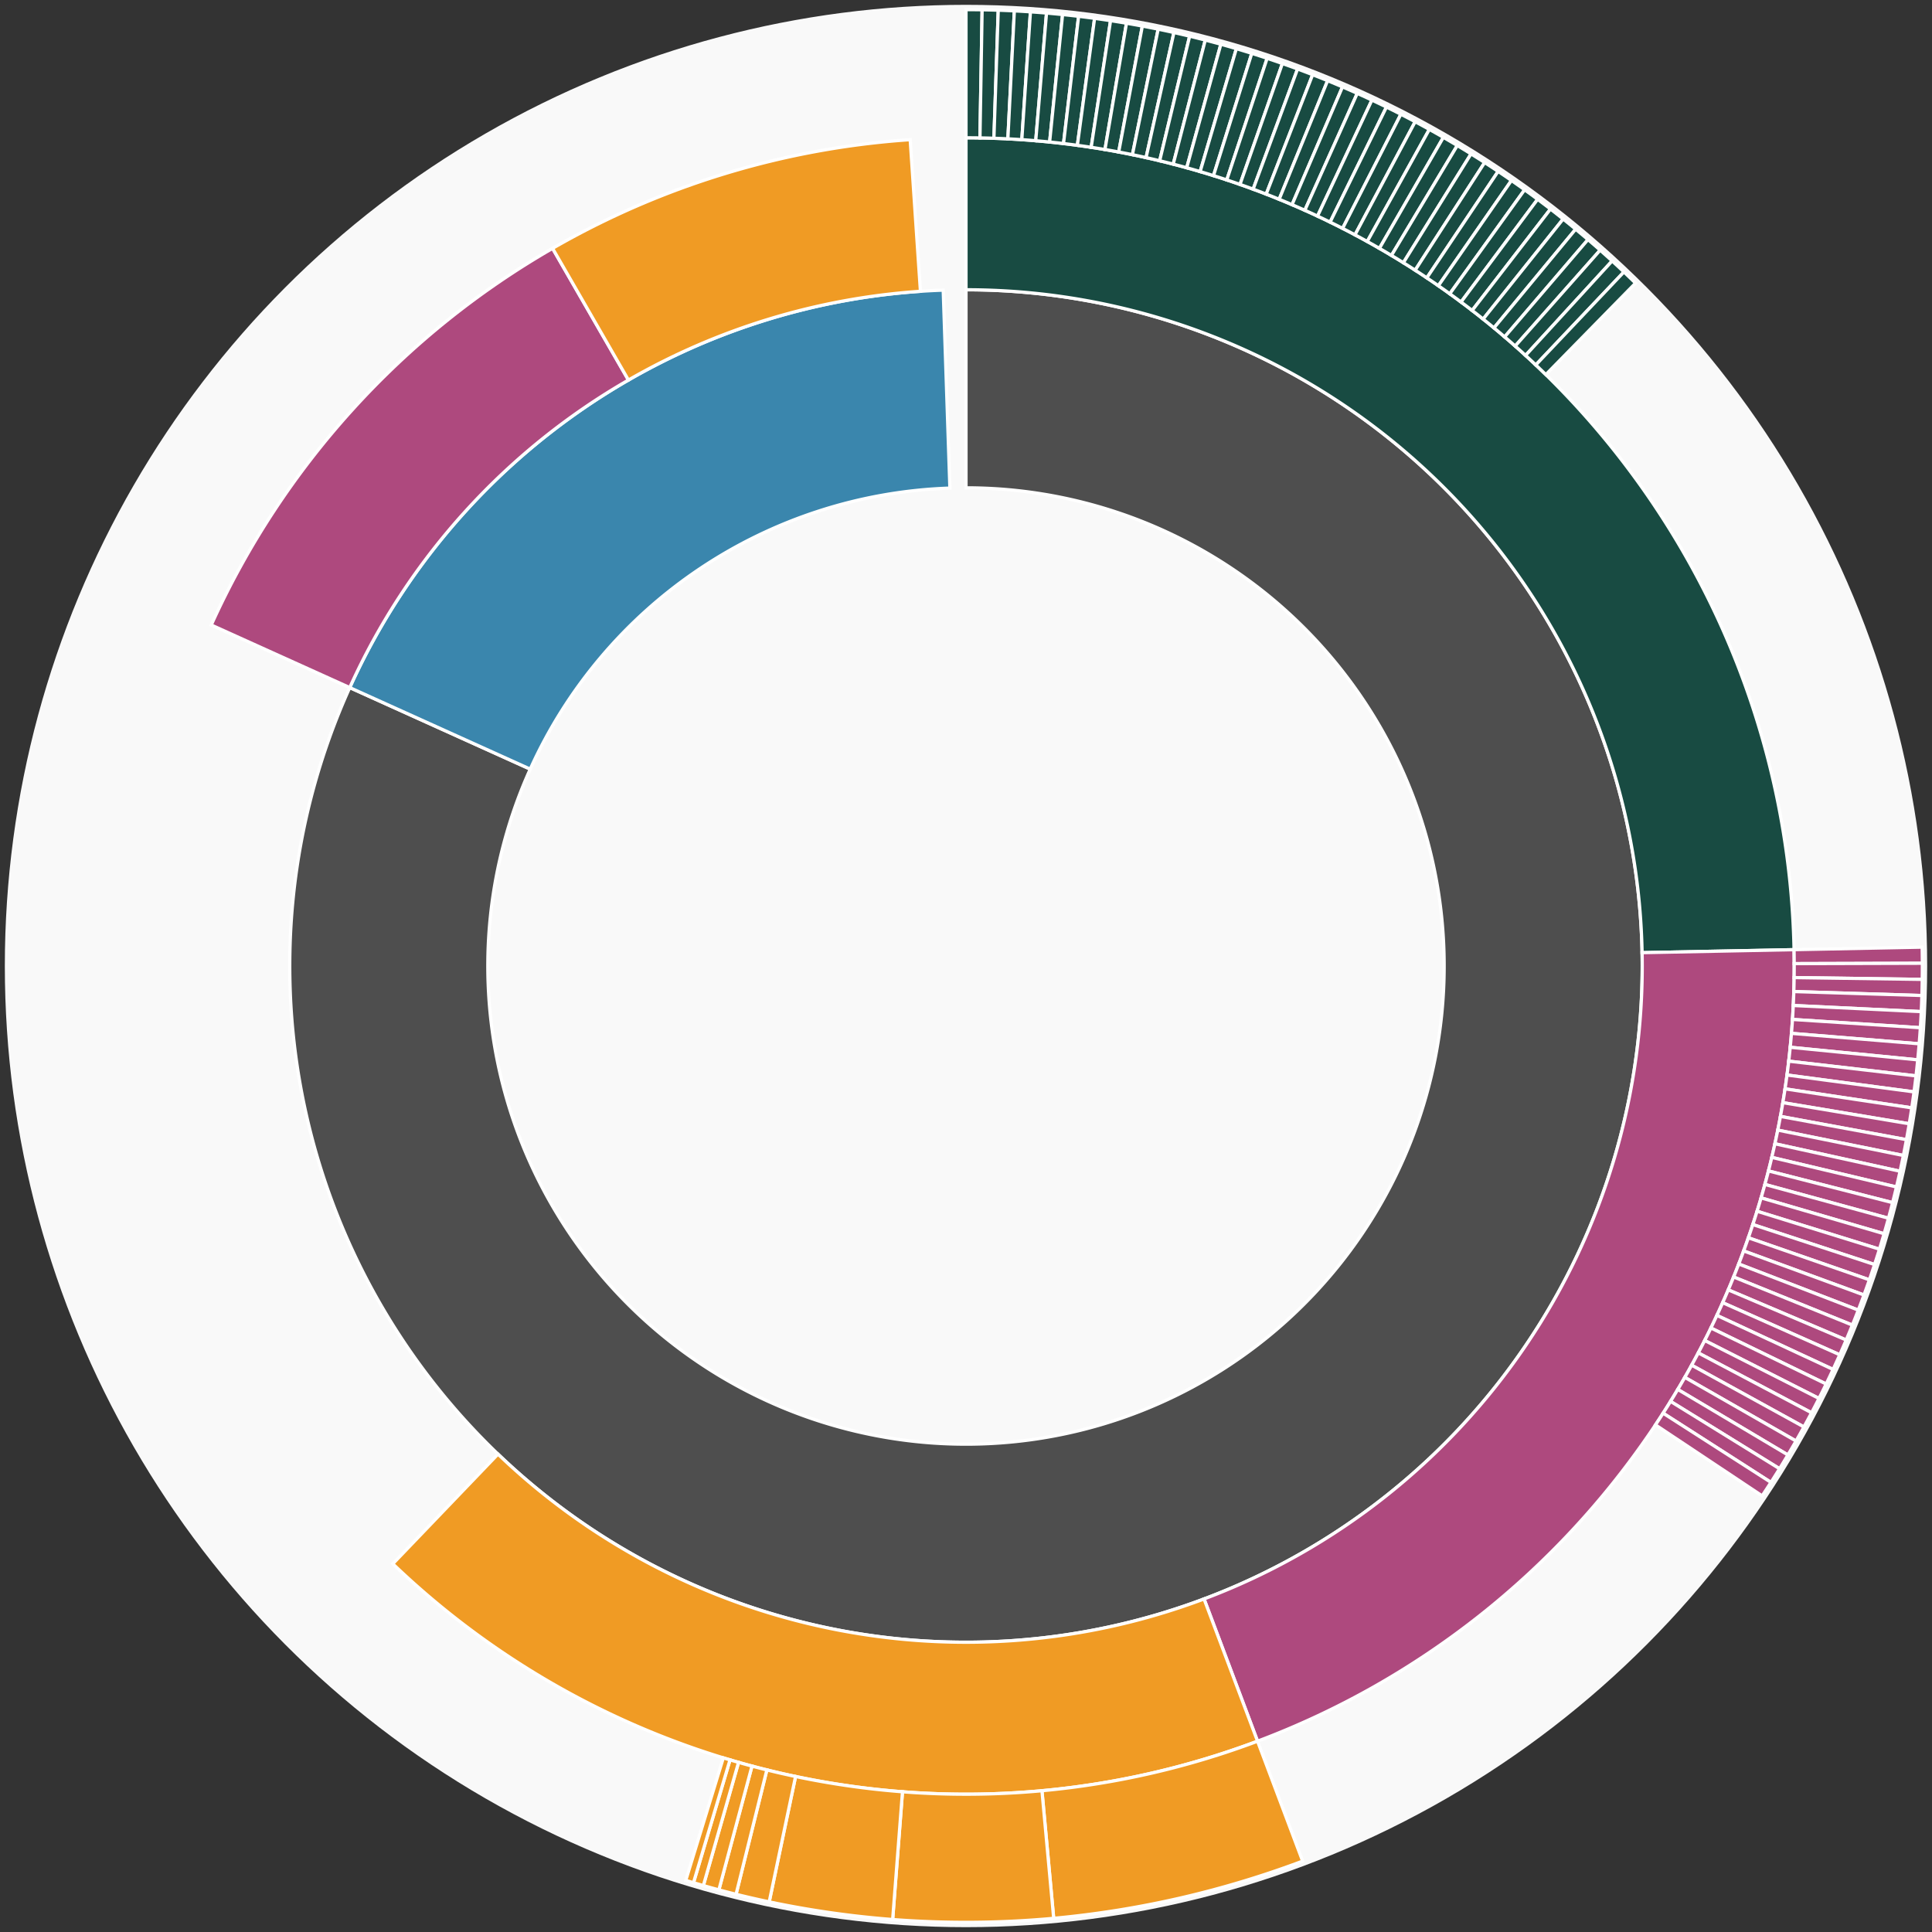 <svg xmlns="http://www.w3.org/2000/svg" width="600" height="600" id="block-7914282"><rect width="100%" height="100%" fill="#333333" stroke="none"/><g id="burst-container" transform="translate(300,300)"><data type="text/json">{"number":7914282,"totalTransactions":73,"totalFunctions":0,"totalFunctionsValue":"0","totalLogs":58,"totalTokenTransfers":58,"tokens":{"0x174bfa6600bf90c885c7c01c7031389ed1461ab9":"1.8730458","0x5dab189977f37a58d9f52f3473f49bf5506a9517":"3.0024e-14","0x24dcc881e7dd730546834452f21872d5cb4b5293":"11268.4693","0x1d287cc25dad7ccaf76a26bc660c5f7c8e2a05bd":"73.394825385802466112","0xa8258abc8f2811dd48eccd209db68f25e3e34667":"0.000036459399274109","0x048fe49be32adfc9ed68c37d32b5ec9df17b3603":"559.2","0x06012c8cf97bead5deae237070f9587f8e7a266d":"1.614675e-12","0x1254e59712e6e727dc71e0e3121ae952b2c4c3b6":"106430","0x1af97824a7ccd3963b9385e37ecbf44ece0c73e4":"64","0x06a6a7af298129e3a2ab396c9c06f91d3c54aba8":"1.48337e-13","0x8c124ca2bcc831b464771b3b92d1432e99eeecb7":"50","0xfa80eae6b2d0dd2f787a5efae2275aae97cbd542":"100","0xf5b0a3efb8e8e4c201e2a935f110eaaf3ffecb8d":"6.7018e-14","0x1d963688fe2209a98db35c67a041524822cf04ff":"2.7544e-14","0x3867ef780a3afcf1201ef4f2acc6a46e3bd1eb88":"6.65e-16","0xb62b330a1b1ed55feb93296f89ea7679c4e0c36c":"3.5e-16","0x5acd07353106306a6530ac4d49233271ec372963":"100","0x25fdf7f507d6124377e48409713292022d9fb69e":"12.443586817787350949"},"totalEther":"39.675755608680322","totalEtherTxns":27,"newContracts":[],"totalNewContracts":0}</data><circle r="297" style="fill: #f9f9f9; stroke: #f9f9f9; stroke-width: 3; opacity: 1;" id="circle-base"></circle><path display="none" d="M9.093002483669097e-15,-148.5A148.5,148.5,0,1,1,-9.093002483669097e-15,148.5A148.5,148.5,0,1,1,9.093002483669097e-15,-148.5Z" fill-rule="evenodd" id="p-type-root" style="stroke: #fff; opacity: 1;"></path><path d="M1.2859447435097075e-14,-210.011A210.011,210.011,0,1,1,-191.385,-86.467L-135.329,-61.141A148.5,148.5,0,1,0,9.093002483669097e-15,-148.5Z" fill-rule="evenodd" style="fill: #4E4E4E; stroke: #fff; opacity: 1;" id="p-type-data"></path><path d="M-191.385,-86.467A210.011,210.011,0,0,1,-7.08,-209.891L-5.006,-148.416A148.5,148.5,0,0,0,-135.329,-61.141Z" fill-rule="evenodd" style="fill: #3A86AD; stroke: #fff; opacity: 1;" id="p-type-value"></path><path d="M1.5749542295064867e-14,-257.21A257.21,257.21,0,0,1,257.16,-5.071L209.97,-4.14A210.011,210.011,0,0,0,1.2859447435097075e-14,-210.011Z" fill-rule="evenodd" style="fill: #184B42; stroke: #fff; opacity: 1;" id="p-type-logs"></path><path d="M257.16,-5.071A257.21,257.21,0,0,1,90.543,240.746L73.928,196.568A210.011,210.011,0,0,0,209.97,-4.14Z" fill-rule="evenodd" style="fill: #AE497E; stroke: #fff; opacity: 1;" id="p-type-tokenTransfers"></path><path d="M90.543,240.746A257.21,257.21,0,0,1,-178.015,185.654L-145.348,151.586A210.011,210.011,0,0,0,73.928,196.568Z" fill-rule="evenodd" style="fill: #F09B24; stroke: #fff; opacity: 1;" id="p-type-ether"></path><path d="M-234.397,-105.9A257.21,257.21,0,0,1,-128.393,-222.872L-104.832,-181.975A210.011,210.011,0,0,0,-191.385,-86.467Z" fill-rule="evenodd" style="fill: #AE497E; stroke: #fff; opacity: 1;" id="p-type-tokenTransfers"></path><path d="M-128.393,-222.872A257.21,257.21,0,0,1,-17.333,-256.625L-14.152,-209.533A210.011,210.011,0,0,0,-104.832,-181.975Z" fill-rule="evenodd" style="fill: #F09B24; stroke: #fff; opacity: 1;" id="p-type-ether"></path><path d="M1.8186004967338195e-14,-297A297,297,0,0,1,5.007,-296.958L4.336,-257.173A257.21,257.21,0,0,0,1.5749542295064867e-14,-257.21Z" fill-rule="evenodd" style="fill: #184B42; stroke: #fff; opacity: 1;" id="p-type-logs"></path><path d="M5.007,-296.958A297,297,0,0,1,10.013,-296.831L8.671,-257.063A257.21,257.21,0,0,0,4.336,-257.173Z" fill-rule="evenodd" style="fill: #184B42; stroke: #fff; opacity: 1;" id="p-type-logs"></path><path d="M10.013,-296.831A297,297,0,0,1,15.015,-296.62L13.004,-256.881A257.21,257.21,0,0,0,8.671,-257.063Z" fill-rule="evenodd" style="fill: #184B42; stroke: #fff; opacity: 1;" id="p-type-logs"></path><path d="M15.015,-296.62A297,297,0,0,1,20.014,-296.325L17.333,-256.625A257.21,257.21,0,0,0,13.004,-256.881Z" fill-rule="evenodd" style="fill: #184B42; stroke: #fff; opacity: 1;" id="p-type-logs"></path><path d="M20.014,-296.325A297,297,0,0,1,25.007,-295.945L21.657,-256.296A257.21,257.21,0,0,0,17.333,-256.625Z" fill-rule="evenodd" style="fill: #184B42; stroke: #fff; opacity: 1;" id="p-type-logs"></path><path d="M25.007,-295.945A297,297,0,0,1,29.993,-295.482L25.974,-255.895A257.21,257.21,0,0,0,21.657,-256.296Z" fill-rule="evenodd" style="fill: #184B42; stroke: #fff; opacity: 1;" id="p-type-logs"></path><path d="M29.993,-295.482A297,297,0,0,1,34.97,-294.934L30.285,-255.42A257.21,257.21,0,0,0,25.974,-255.895Z" fill-rule="evenodd" style="fill: #184B42; stroke: #fff; opacity: 1;" id="p-type-logs"></path><path d="M34.97,-294.934A297,297,0,0,1,39.937,-294.303L34.586,-254.874A257.21,257.21,0,0,0,30.285,-255.42Z" fill-rule="evenodd" style="fill: #184B42; stroke: #fff; opacity: 1;" id="p-type-logs"></path><path d="M39.937,-294.303A297,297,0,0,1,44.893,-293.588L38.878,-254.254A257.21,257.21,0,0,0,34.586,-254.874Z" fill-rule="evenodd" style="fill: #184B42; stroke: #fff; opacity: 1;" id="p-type-logs"></path><path d="M44.893,-293.588A297,297,0,0,1,49.836,-292.789L43.159,-253.563A257.21,257.21,0,0,0,38.878,-254.254Z" fill-rule="evenodd" style="fill: #184B42; stroke: #fff; opacity: 1;" id="p-type-logs"></path><path d="M49.836,-292.789A297,297,0,0,1,54.765,-291.907L47.428,-252.799A257.21,257.21,0,0,0,43.159,-253.563Z" fill-rule="evenodd" style="fill: #184B42; stroke: #fff; opacity: 1;" id="p-type-logs"></path><path d="M54.765,-291.907A297,297,0,0,1,59.678,-290.942L51.683,-251.964A257.21,257.21,0,0,0,47.428,-252.799Z" fill-rule="evenodd" style="fill: #184B42; stroke: #fff; opacity: 1;" id="p-type-logs"></path><path d="M59.678,-290.942A297,297,0,0,1,64.575,-289.895L55.923,-251.056A257.21,257.21,0,0,0,51.683,-251.964Z" fill-rule="evenodd" style="fill: #184B42; stroke: #fff; opacity: 1;" id="p-type-logs"></path><path d="M64.575,-289.895A297,297,0,0,1,69.453,-288.765L60.148,-250.078A257.21,257.21,0,0,0,55.923,-251.056Z" fill-rule="evenodd" style="fill: #184B42; stroke: #fff; opacity: 1;" id="p-type-logs"></path><path d="M69.453,-288.765A297,297,0,0,1,74.311,-287.553L64.355,-249.028A257.21,257.21,0,0,0,60.148,-250.078Z" fill-rule="evenodd" style="fill: #184B42; stroke: #fff; opacity: 1;" id="p-type-logs"></path><path d="M74.311,-287.553A297,297,0,0,1,79.149,-286.26L68.545,-247.908A257.21,257.21,0,0,0,64.355,-249.028Z" fill-rule="evenodd" style="fill: #184B42; stroke: #fff; opacity: 1;" id="p-type-logs"></path><path d="M79.149,-286.26A297,297,0,0,1,83.963,-284.884L72.714,-246.717A257.21,257.21,0,0,0,68.545,-247.908Z" fill-rule="evenodd" style="fill: #184B42; stroke: #fff; opacity: 1;" id="p-type-logs"></path><path d="M83.963,-284.884A297,297,0,0,1,88.754,-283.428L76.863,-245.456A257.21,257.21,0,0,0,72.714,-246.717Z" fill-rule="evenodd" style="fill: #184B42; stroke: #fff; opacity: 1;" id="p-type-logs"></path><path d="M88.754,-283.428A297,297,0,0,1,93.52,-281.892L80.991,-244.126A257.21,257.21,0,0,0,76.863,-245.456Z" fill-rule="evenodd" style="fill: #184B42; stroke: #fff; opacity: 1;" id="p-type-logs"></path><path d="M93.52,-281.892A297,297,0,0,1,98.259,-280.275L85.095,-242.725A257.21,257.21,0,0,0,80.991,-244.126Z" fill-rule="evenodd" style="fill: #184B42; stroke: #fff; opacity: 1;" id="p-type-logs"></path><path d="M98.259,-280.275A297,297,0,0,1,102.97,-278.579L89.175,-241.256A257.21,257.21,0,0,0,85.095,-242.725Z" fill-rule="evenodd" style="fill: #184B42; stroke: #fff; opacity: 1;" id="p-type-logs"></path><path d="M102.97,-278.579A297,297,0,0,1,107.652,-276.803L93.229,-239.719A257.21,257.21,0,0,0,89.175,-241.256Z" fill-rule="evenodd" style="fill: #184B42; stroke: #fff; opacity: 1;" id="p-type-logs"></path><path d="M107.652,-276.803A297,297,0,0,1,112.303,-274.949L97.257,-238.113A257.21,257.21,0,0,0,93.229,-239.719Z" fill-rule="evenodd" style="fill: #184B42; stroke: #fff; opacity: 1;" id="p-type-logs"></path><path d="M112.303,-274.949A297,297,0,0,1,116.922,-273.017L101.258,-236.439A257.21,257.21,0,0,0,97.257,-238.113Z" fill-rule="evenodd" style="fill: #184B42; stroke: #fff; opacity: 1;" id="p-type-logs"></path><path d="M116.922,-273.017A297,297,0,0,1,121.509,-271.007L105.23,-234.699A257.21,257.21,0,0,0,101.258,-236.439Z" fill-rule="evenodd" style="fill: #184B42; stroke: #fff; opacity: 1;" id="p-type-logs"></path><path d="M121.509,-271.007A297,297,0,0,1,126.06,-268.92L109.171,-232.891A257.21,257.21,0,0,0,105.23,-234.699Z" fill-rule="evenodd" style="fill: #184B42; stroke: #fff; opacity: 1;" id="p-type-logs"></path><path d="M126.06,-268.92A297,297,0,0,1,130.576,-266.756L113.082,-231.018A257.21,257.21,0,0,0,109.171,-232.891Z" fill-rule="evenodd" style="fill: #184B42; stroke: #fff; opacity: 1;" id="p-type-logs"></path><path d="M130.576,-266.756A297,297,0,0,1,135.054,-264.517L116.961,-229.079A257.21,257.21,0,0,0,113.082,-231.018Z" fill-rule="evenodd" style="fill: #184B42; stroke: #fff; opacity: 1;" id="p-type-logs"></path><path d="M135.054,-264.517A297,297,0,0,1,139.495,-262.203L120.806,-227.074A257.21,257.21,0,0,0,116.961,-229.079Z" fill-rule="evenodd" style="fill: #184B42; stroke: #fff; opacity: 1;" id="p-type-logs"></path><path d="M139.495,-262.203A297,297,0,0,1,143.895,-259.814L124.617,-225.005A257.21,257.21,0,0,0,120.806,-227.074Z" fill-rule="evenodd" style="fill: #184B42; stroke: #fff; opacity: 1;" id="p-type-logs"></path><path d="M143.895,-259.814A297,297,0,0,1,148.255,-257.351L128.393,-222.872A257.21,257.21,0,0,0,124.617,-225.005Z" fill-rule="evenodd" style="fill: #184B42; stroke: #fff; opacity: 1;" id="p-type-logs"></path><path d="M148.255,-257.351A297,297,0,0,1,152.573,-254.815L132.132,-220.676A257.21,257.21,0,0,0,128.393,-222.872Z" fill-rule="evenodd" style="fill: #184B42; stroke: #fff; opacity: 1;" id="p-type-logs"></path><path d="M152.573,-254.815A297,297,0,0,1,156.847,-252.206L135.833,-218.417A257.21,257.21,0,0,0,132.132,-220.676Z" fill-rule="evenodd" style="fill: #184B42; stroke: #fff; opacity: 1;" id="p-type-logs"></path><path d="M156.847,-252.206A297,297,0,0,1,161.076,-249.526L139.496,-216.096A257.21,257.21,0,0,0,135.833,-218.417Z" fill-rule="evenodd" style="fill: #184B42; stroke: #fff; opacity: 1;" id="p-type-logs"></path><path d="M161.076,-249.526A297,297,0,0,1,165.26,-246.775L143.119,-213.714A257.21,257.21,0,0,0,139.496,-216.096Z" fill-rule="evenodd" style="fill: #184B42; stroke: #fff; opacity: 1;" id="p-type-logs"></path><path d="M165.26,-246.775A297,297,0,0,1,169.397,-243.954L146.702,-211.271A257.21,257.21,0,0,0,143.119,-213.714Z" fill-rule="evenodd" style="fill: #184B42; stroke: #fff; opacity: 1;" id="p-type-logs"></path><path d="M169.397,-243.954A297,297,0,0,1,173.486,-241.064L150.243,-208.767A257.21,257.21,0,0,0,146.702,-211.271Z" fill-rule="evenodd" style="fill: #184B42; stroke: #fff; opacity: 1;" id="p-type-logs"></path><path d="M173.486,-241.064A297,297,0,0,1,177.525,-238.105L153.741,-206.205A257.21,257.21,0,0,0,150.243,-208.767Z" fill-rule="evenodd" style="fill: #184B42; stroke: #fff; opacity: 1;" id="p-type-logs"></path><path d="M177.525,-238.105A297,297,0,0,1,181.514,-235.078L157.196,-203.584A257.21,257.21,0,0,0,153.741,-206.205Z" fill-rule="evenodd" style="fill: #184B42; stroke: #fff; opacity: 1;" id="p-type-logs"></path><path d="M181.514,-235.078A297,297,0,0,1,185.451,-231.984L160.606,-200.904A257.21,257.21,0,0,0,157.196,-203.584Z" fill-rule="evenodd" style="fill: #184B42; stroke: #fff; opacity: 1;" id="p-type-logs"></path><path d="M185.451,-231.984A297,297,0,0,1,189.336,-228.825L163.97,-198.168A257.21,257.21,0,0,0,160.606,-200.904Z" fill-rule="evenodd" style="fill: #184B42; stroke: #fff; opacity: 1;" id="p-type-logs"></path><path d="M189.336,-228.825A297,297,0,0,1,193.167,-225.601L167.287,-195.376A257.21,257.21,0,0,0,163.97,-198.168Z" fill-rule="evenodd" style="fill: #184B42; stroke: #fff; opacity: 1;" id="p-type-logs"></path><path d="M193.167,-225.601A297,297,0,0,1,196.943,-222.312L170.557,-192.528A257.21,257.21,0,0,0,167.287,-195.376Z" fill-rule="evenodd" style="fill: #184B42; stroke: #fff; opacity: 1;" id="p-type-logs"></path><path d="M196.943,-222.312A297,297,0,0,1,200.663,-218.96L173.779,-189.625A257.21,257.21,0,0,0,170.557,-192.528Z" fill-rule="evenodd" style="fill: #184B42; stroke: #fff; opacity: 1;" id="p-type-logs"></path><path d="M200.663,-218.96A297,297,0,0,1,204.325,-215.546L176.951,-186.668A257.21,257.21,0,0,0,173.779,-189.625Z" fill-rule="evenodd" style="fill: #184B42; stroke: #fff; opacity: 1;" id="p-type-logs"></path><path d="M204.325,-215.546A297,297,0,0,1,207.93,-212.071L180.073,-183.659A257.21,257.21,0,0,0,176.951,-186.668Z" fill-rule="evenodd" style="fill: #184B42; stroke: #fff; opacity: 1;" id="p-type-logs"></path><path d="M296.942,-5.855A297,297,0,0,1,296.999,-0.848L257.208,-0.735A257.21,257.21,0,0,0,257.16,-5.071Z" fill-rule="evenodd" style="fill: #AE497E; stroke: #fff; opacity: 1;" id="p-type-tokenTransfers"></path><path d="M296.999,-0.848A297,297,0,0,1,296.971,4.159L257.184,3.602A257.21,257.21,0,0,0,257.208,-0.735Z" fill-rule="evenodd" style="fill: #AE497E; stroke: #fff; opacity: 1;" id="p-type-tokenTransfers"></path><path d="M296.971,4.159A297,297,0,0,1,296.859,9.165L257.087,7.937A257.21,257.21,0,0,0,257.184,3.602Z" fill-rule="evenodd" style="fill: #AE497E; stroke: #fff; opacity: 1;" id="p-type-tokenTransfers"></path><path d="M296.859,9.165A297,297,0,0,1,296.662,14.168L256.917,12.27A257.21,257.21,0,0,0,257.087,7.937Z" fill-rule="evenodd" style="fill: #AE497E; stroke: #fff; opacity: 1;" id="p-type-tokenTransfers"></path><path d="M296.662,14.168A297,297,0,0,1,296.381,19.167L256.673,16.599A257.21,257.21,0,0,0,256.917,12.27Z" fill-rule="evenodd" style="fill: #AE497E; stroke: #fff; opacity: 1;" id="p-type-tokenTransfers"></path><path d="M296.381,19.167A297,297,0,0,1,296.016,24.161L256.357,20.924A257.21,257.21,0,0,0,256.673,16.599Z" fill-rule="evenodd" style="fill: #AE497E; stroke: #fff; opacity: 1;" id="p-type-tokenTransfers"></path><path d="M296.016,24.161A297,297,0,0,1,295.566,29.148L255.968,25.243A257.21,257.21,0,0,0,256.357,20.924Z" fill-rule="evenodd" style="fill: #AE497E; stroke: #fff; opacity: 1;" id="p-type-tokenTransfers"></path><path d="M295.566,29.148A297,297,0,0,1,295.033,34.127L255.506,29.555A257.21,257.21,0,0,0,255.968,25.243Z" fill-rule="evenodd" style="fill: #AE497E; stroke: #fff; opacity: 1;" id="p-type-tokenTransfers"></path><path d="M295.033,34.127A297,297,0,0,1,294.416,39.096L254.971,33.858A257.21,257.21,0,0,0,255.506,29.555Z" fill-rule="evenodd" style="fill: #AE497E; stroke: #fff; opacity: 1;" id="p-type-tokenTransfers"></path><path d="M294.416,39.096A297,297,0,0,1,293.715,44.054L254.364,38.152A257.21,257.21,0,0,0,254.971,33.858Z" fill-rule="evenodd" style="fill: #AE497E; stroke: #fff; opacity: 1;" id="p-type-tokenTransfers"></path><path d="M293.715,44.054A297,297,0,0,1,292.93,48.999L253.685,42.435A257.21,257.21,0,0,0,254.364,38.152Z" fill-rule="evenodd" style="fill: #AE497E; stroke: #fff; opacity: 1;" id="p-type-tokenTransfers"></path><path d="M292.93,48.999A297,297,0,0,1,292.062,53.931L252.933,46.706A257.21,257.21,0,0,0,253.685,42.435Z" fill-rule="evenodd" style="fill: #AE497E; stroke: #fff; opacity: 1;" id="p-type-tokenTransfers"></path><path d="M292.062,53.931A297,297,0,0,1,291.112,58.847L252.11,50.963A257.21,257.21,0,0,0,252.933,46.706Z" fill-rule="evenodd" style="fill: #AE497E; stroke: #fff; opacity: 1;" id="p-type-tokenTransfers"></path><path d="M291.112,58.847A297,297,0,0,1,290.078,63.746L251.215,55.206A257.21,257.21,0,0,0,252.11,50.963Z" fill-rule="evenodd" style="fill: #AE497E; stroke: #fff; opacity: 1;" id="p-type-tokenTransfers"></path><path d="M290.078,63.746A297,297,0,0,1,288.962,68.628L250.249,59.433A257.21,257.21,0,0,0,251.215,55.206Z" fill-rule="evenodd" style="fill: #AE497E; stroke: #fff; opacity: 1;" id="p-type-tokenTransfers"></path><path d="M288.962,68.628A297,297,0,0,1,287.764,73.49L249.211,63.644A257.21,257.21,0,0,0,250.249,59.433Z" fill-rule="evenodd" style="fill: #AE497E; stroke: #fff; opacity: 1;" id="p-type-tokenTransfers"></path><path d="M287.764,73.49A297,297,0,0,1,286.484,78.33L248.103,67.836A257.21,257.21,0,0,0,249.211,63.644Z" fill-rule="evenodd" style="fill: #AE497E; stroke: #fff; opacity: 1;" id="p-type-tokenTransfers"></path><path d="M286.484,78.33A297,297,0,0,1,285.123,83.149L246.924,72.009A257.21,257.21,0,0,0,248.103,67.836Z" fill-rule="evenodd" style="fill: #AE497E; stroke: #fff; opacity: 1;" id="p-type-tokenTransfers"></path><path d="M285.123,83.149A297,297,0,0,1,283.681,87.944L245.675,76.162A257.21,257.21,0,0,0,246.924,72.009Z" fill-rule="evenodd" style="fill: #AE497E; stroke: #fff; opacity: 1;" id="p-type-tokenTransfers"></path><path d="M283.681,87.944A297,297,0,0,1,282.158,92.714L244.356,80.293A257.21,257.21,0,0,0,245.675,76.162Z" fill-rule="evenodd" style="fill: #AE497E; stroke: #fff; opacity: 1;" id="p-type-tokenTransfers"></path><path d="M282.158,92.714A297,297,0,0,1,280.555,97.458L242.968,84.401A257.21,257.21,0,0,0,244.356,80.293Z" fill-rule="evenodd" style="fill: #AE497E; stroke: #fff; opacity: 1;" id="p-type-tokenTransfers"></path><path d="M280.555,97.458A297,297,0,0,1,278.872,102.174L241.51,88.485A257.21,257.21,0,0,0,242.968,84.401Z" fill-rule="evenodd" style="fill: #AE497E; stroke: #fff; opacity: 1;" id="p-type-tokenTransfers"></path><path d="M278.872,102.174A297,297,0,0,1,277.11,106.861L239.984,92.544A257.21,257.21,0,0,0,241.51,88.485Z" fill-rule="evenodd" style="fill: #AE497E; stroke: #fff; opacity: 1;" id="p-type-tokenTransfers"></path><path d="M277.11,106.861A297,297,0,0,1,275.269,111.517L238.39,96.577A257.21,257.21,0,0,0,239.984,92.544Z" fill-rule="evenodd" style="fill: #AE497E; stroke: #fff; opacity: 1;" id="p-type-tokenTransfers"></path><path d="M275.269,111.517A297,297,0,0,1,273.35,116.142L236.728,100.582A257.21,257.21,0,0,0,238.39,96.577Z" fill-rule="evenodd" style="fill: #AE497E; stroke: #fff; opacity: 1;" id="p-type-tokenTransfers"></path><path d="M273.35,116.142A297,297,0,0,1,271.353,120.734L234.998,104.559A257.21,257.21,0,0,0,236.728,100.582Z" fill-rule="evenodd" style="fill: #AE497E; stroke: #fff; opacity: 1;" id="p-type-tokenTransfers"></path><path d="M271.353,120.734A297,297,0,0,1,269.279,125.291L233.202,108.506A257.21,257.21,0,0,0,234.998,104.559Z" fill-rule="evenodd" style="fill: #AE497E; stroke: #fff; opacity: 1;" id="p-type-tokenTransfers"></path><path d="M269.279,125.291A297,297,0,0,1,267.128,129.813L231.34,112.422A257.21,257.21,0,0,0,233.202,108.506Z" fill-rule="evenodd" style="fill: #AE497E; stroke: #fff; opacity: 1;" id="p-type-tokenTransfers"></path><path d="M267.128,129.813A297,297,0,0,1,264.902,134.298L229.412,116.306A257.21,257.21,0,0,0,231.34,112.422Z" fill-rule="evenodd" style="fill: #AE497E; stroke: #fff; opacity: 1;" id="p-type-tokenTransfers"></path><path d="M264.902,134.298A297,297,0,0,1,262.6,138.745L227.418,120.157A257.21,257.21,0,0,0,229.412,116.306Z" fill-rule="evenodd" style="fill: #AE497E; stroke: #fff; opacity: 1;" id="p-type-tokenTransfers"></path><path d="M262.6,138.745A297,297,0,0,1,260.224,143.153L225.36,123.974A257.21,257.21,0,0,0,227.418,120.157Z" fill-rule="evenodd" style="fill: #AE497E; stroke: #fff; opacity: 1;" id="p-type-tokenTransfers"></path><path d="M260.224,143.153A297,297,0,0,1,257.773,147.519L223.238,127.755A257.21,257.21,0,0,0,225.36,123.974Z" fill-rule="evenodd" style="fill: #AE497E; stroke: #fff; opacity: 1;" id="p-type-tokenTransfers"></path><path d="M257.773,147.519A297,297,0,0,1,255.25,151.844L221.053,131.501A257.21,257.21,0,0,0,223.238,127.755Z" fill-rule="evenodd" style="fill: #AE497E; stroke: #fff; opacity: 1;" id="p-type-tokenTransfers"></path><path d="M255.25,151.844A297,297,0,0,1,252.653,156.126L218.804,135.209A257.21,257.21,0,0,0,221.053,131.501Z" fill-rule="evenodd" style="fill: #AE497E; stroke: #fff; opacity: 1;" id="p-type-tokenTransfers"></path><path d="M252.653,156.126A297,297,0,0,1,249.985,160.363L216.494,138.878A257.21,257.21,0,0,0,218.804,135.209Z" fill-rule="evenodd" style="fill: #AE497E; stroke: #fff; opacity: 1;" id="p-type-tokenTransfers"></path><path d="M249.985,160.363A297,297,0,0,1,247.246,164.555L214.122,142.508A257.21,257.21,0,0,0,216.494,138.878Z" fill-rule="evenodd" style="fill: #AE497E; stroke: #fff; opacity: 1;" id="p-type-tokenTransfers"></path><path d="M104.551,277.99A297,297,0,0,1,27.234,295.749L23.586,256.126A257.21,257.21,0,0,0,90.543,240.746Z" fill-rule="evenodd" style="fill: #F09B24; stroke: #fff; opacity: 1;" id="p-type-ether"></path><path d="M27.234,295.749A297,297,0,0,1,-22.778,296.125L-19.726,256.452A257.21,257.21,0,0,0,23.586,256.126Z" fill-rule="evenodd" style="fill: #F09B24; stroke: #fff; opacity: 1;" id="p-type-ether"></path><path d="M-22.778,296.125A297,297,0,0,1,-61.117,290.644L-52.928,251.705A257.21,257.21,0,0,0,-19.726,256.452Z" fill-rule="evenodd" style="fill: #F09B24; stroke: #fff; opacity: 1;" id="p-type-ether"></path><path d="M-61.117,290.644A297,297,0,0,1,-71.411,288.287L-61.844,249.664A257.21,257.21,0,0,0,-52.928,251.705Z" fill-rule="evenodd" style="fill: #F09B24; stroke: #fff; opacity: 1;" id="p-type-ether"></path><path d="M-71.411,288.287A297,297,0,0,1,-76.745,286.913L-66.463,248.474A257.21,257.21,0,0,0,-61.844,249.664Z" fill-rule="evenodd" style="fill: #F09B24; stroke: #fff; opacity: 1;" id="p-type-ether"></path><path d="M-76.745,286.913A297,297,0,0,1,-81.565,285.58L-70.637,247.32A257.21,257.21,0,0,0,-66.463,248.474Z" fill-rule="evenodd" style="fill: #F09B24; stroke: #fff; opacity: 1;" id="p-type-ether"></path><path d="M-81.565,285.58A297,297,0,0,1,-84.627,284.688L-73.289,246.547A257.21,257.21,0,0,0,-70.637,247.32Z" fill-rule="evenodd" style="fill: #F09B24; stroke: #fff; opacity: 1;" id="p-type-ether"></path><path d="M-84.627,284.688A297,297,0,0,1,-87.024,283.964L-75.365,245.92A257.21,257.21,0,0,0,-73.289,246.547Z" fill-rule="evenodd" style="fill: #F09B24; stroke: #fff; opacity: 1;" id="p-type-ether"></path></g></svg>
